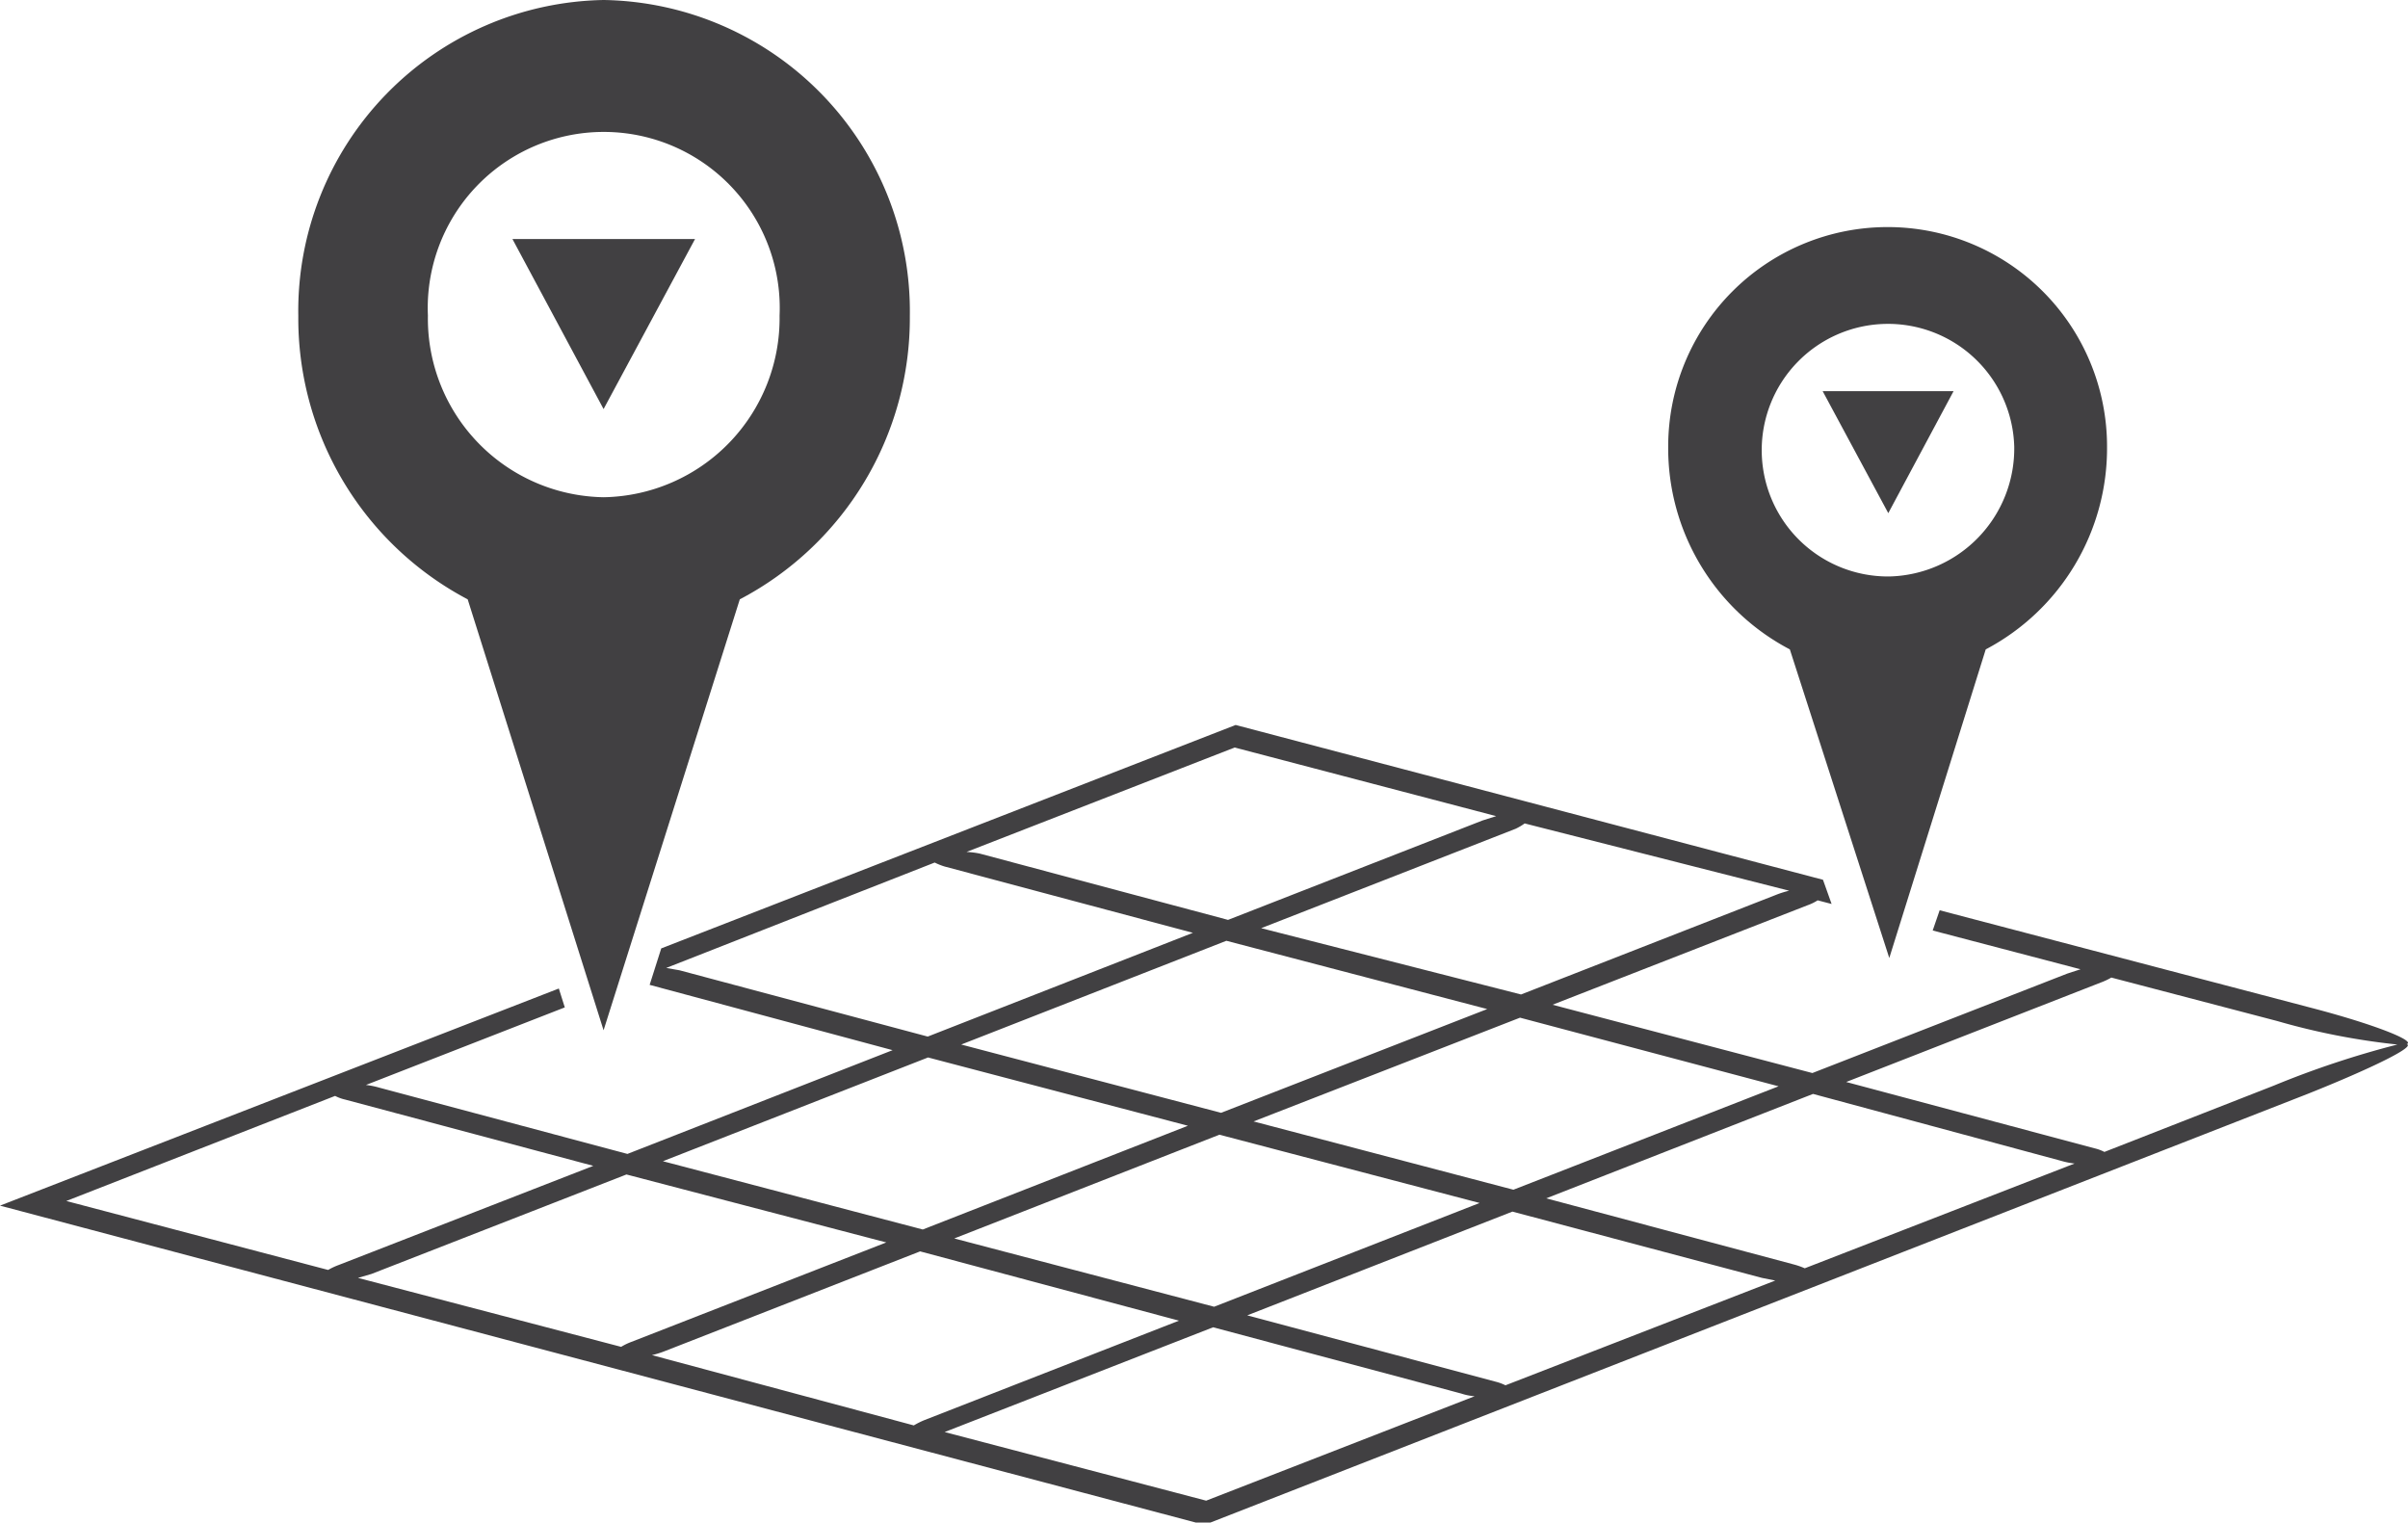 <svg xmlns="http://www.w3.org/2000/svg" viewBox="0 0 72.65 45.93"><defs><style>.cls-1{fill:#414042;}</style></defs><title>Asset 6</title><g id="Layer_2" data-name="Layer 2"><g id="data_analytics_and_network_icons" data-name="data analytics and network icons"><path class="cls-1" d="M59.91,19.59,57,28.9,54,19.59a6.85,6.85,0,0,1-3.67-6.12,6.62,6.62,0,1,1,13.24,0A6.86,6.86,0,0,1,59.91,19.59Zm.86-6.12A3.81,3.81,0,1,0,57,17.39,3.86,3.86,0,0,0,60.77,13.47Z"/><polygon class="cls-1" points="54.99 11.8 58.94 11.8 56.97 15.48 54.99 11.8"/><polygon class="cls-1" points="15.46 7.21 20.97 7.21 18.21 12.34 15.46 7.21"/><path class="cls-1" d="M18.21,15a5.4,5.4,0,0,0,5.31-5.48,5.31,5.31,0,1,0-10.61,0A5.39,5.39,0,0,0,18.21,15Zm0-15a9.39,9.39,0,0,1,9.24,9.53,9.58,9.58,0,0,1-5.13,8.55l-4.11,13-4.1-13A9.58,9.58,0,0,1,9,9.53,9.38,9.38,0,0,1,18.21,0Z"/><path class="cls-1" d="M72.33,31.51a20.94,20.94,0,0,1-3.63-.71l-5-1.31a2,2,0,0,1-.32.15l-7.68,3,7.49,2a1.27,1.27,0,0,1,.3.11l5.11-2A28,28,0,0,1,72.33,31.51ZM46.65,36.15l7.49,2a2.14,2.14,0,0,1,.31.11l8.14-3.16a2.36,2.36,0,0,1-.4-.08L54.7,33ZM29.56,25.75l7.49,2,7.68-3,.41-.13-7.89-2.07-8.09,3.15A2.57,2.57,0,0,1,29.56,25.75ZM17.9,35.17l-7.49-2a1.27,1.27,0,0,1-.3-.11L2,36.23,9.9,38.31a2,2,0,0,1,.32-.15Zm-7.1,3.38,7.94,2.08a1.8,1.8,0,0,1,.31-.15l7.69-3L18.9,35.43l-7.69,3Zm33.84-2.26-7.85-2.06-8,3.13,7.84,2.06Zm-6.82-2.46,7.84,2.06,8-3.12L45.86,30.7Zm7.81,2.72-8,3.13,7.49,2a1.46,1.46,0,0,1,.3.11l8.14-3.16-.4-.08ZM20.5,29.27l7.49,2,8-3.13-7.49-2a1.86,1.86,0,0,1-.3-.12L20.1,29.2Zm8,13.93,7.89,2.07,8.1-3.15a1.67,1.67,0,0,1-.4-.08l-7.49-2-7.69,3Zm-.74-5.45-7.68,3a2.8,2.8,0,0,1-.41.13L27.57,43a2.38,2.38,0,0,1,.32-.16l7.68-3ZM28,31.9l-8,3.13,7.84,2.06,8-3.13ZM69.62,33l-33.28,13L0,36.37l16.86-6.55.18.57-6,2.34a2.36,2.36,0,0,1,.4.08l7.49,2,8-3.13L19.6,29.71l.35-1.1,17.33-6.74L55,26.54l.26.73-.42-.11a1.49,1.49,0,0,1-.31.15l-7.69,3,7.84,2.06,7.69-3,.4-.13-4.46-1.17.21-.61L69.72,30.4c1.88.49,3.18,1,2.89,1.1C72.89,31.57,71.55,32.23,69.62,33ZM44.87,30.44,37,28.38l-8,3.13,7.84,2.06ZM45.73,25l-7.68,3L45.89,30l7.68-3a2.8,2.8,0,0,1,.41-.13L46,24.84A1.76,1.76,0,0,1,45.73,25Z"/></g></g></svg>